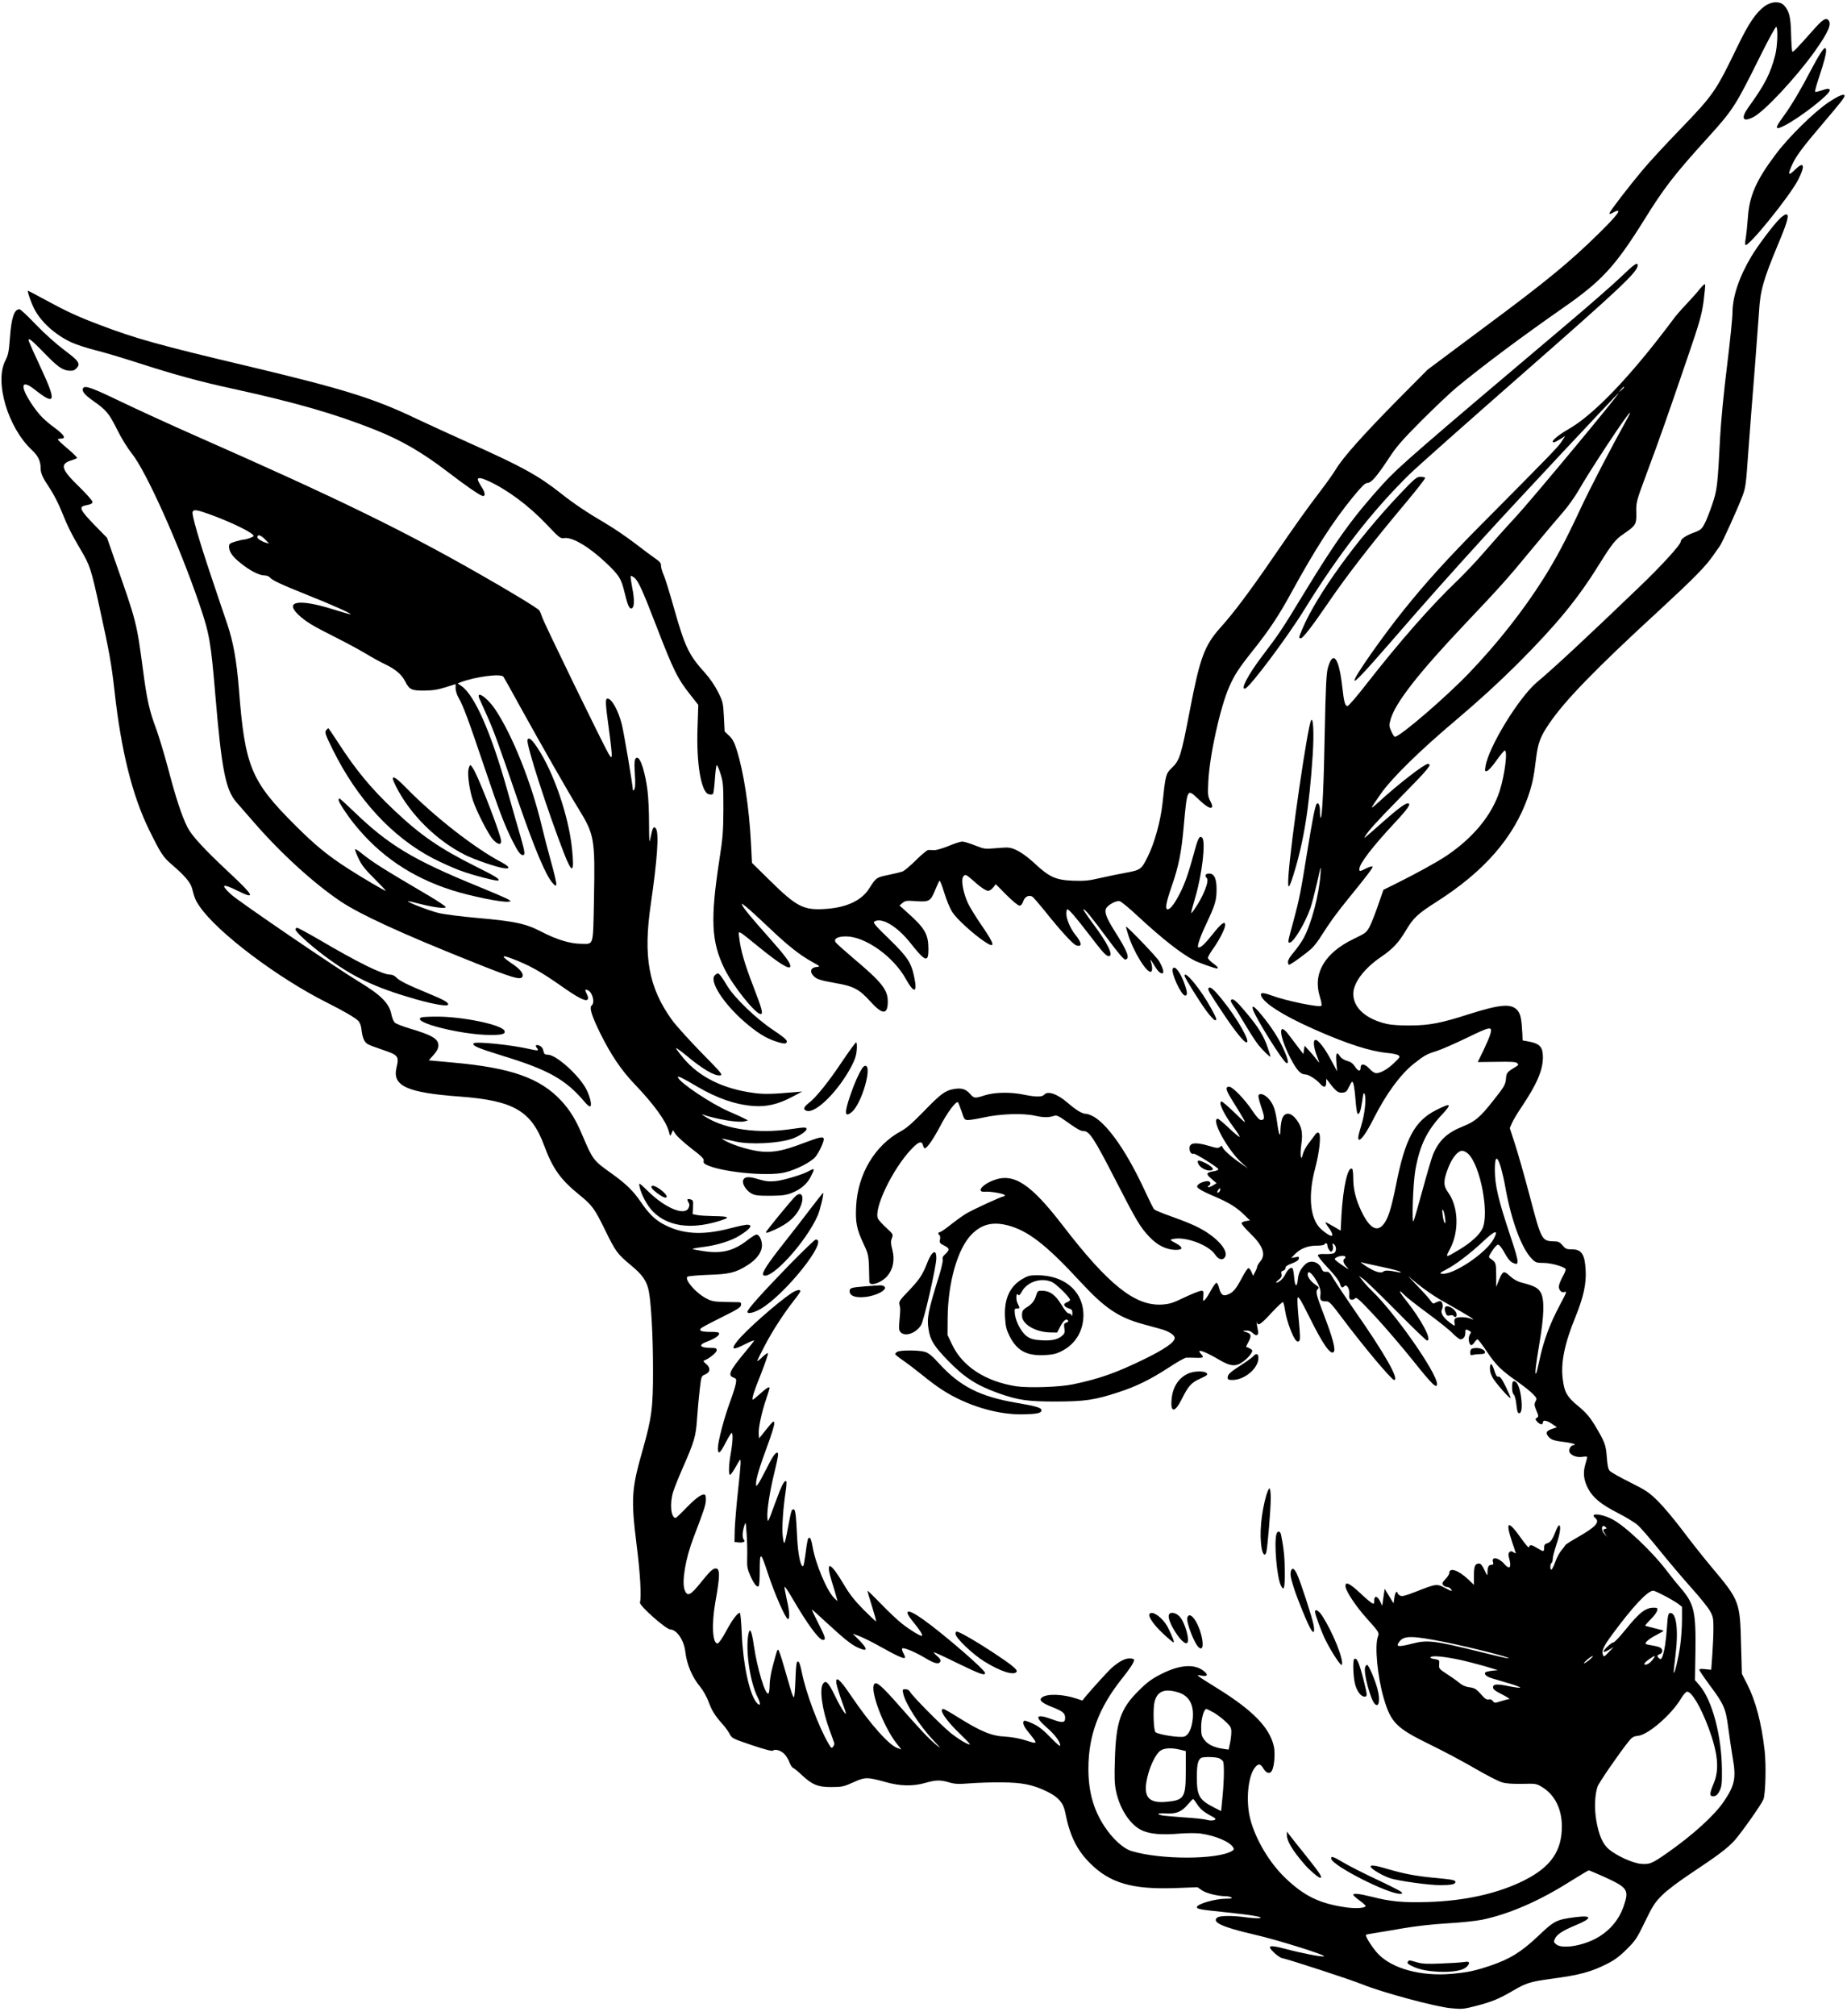 <?xml version="1.0" standalone="no"?>
<!DOCTYPE svg PUBLIC "-//W3C//DTD SVG 20010904//EN"
 "http://www.w3.org/TR/2001/REC-SVG-20010904/DTD/svg10.dtd">
<svg version="1.0" xmlns="http://www.w3.org/2000/svg"
 width="1500pt" height="1636pt" viewBox="0 0 1500 1636"
 preserveAspectRatio="xMidYMid meet">

<g transform="translate(0,1636) scale(0.1,-0.1)"
fill="#000000" stroke="none">
<path d="M14332 16310 c-71 -51 -129 -137 -218 -320 -181 -375 -196 -397 -477
-688 -115 -119 -251 -266 -301 -327 -112 -134 -254 -319 -263 -341 -5 -15 -3
-15 25 0 85 44 51 -7 -113 -168 -235 -231 -425 -388 -911 -748 l-480 -358
-255 -257 c-273 -277 -433 -457 -489 -550 -19 -32 -77 -114 -130 -183 -112
-147 -184 -248 -385 -540 -182 -266 -319 -448 -423 -563 -129 -144 -167 -244
-247 -662 -74 -384 -84 -416 -151 -480 -46 -44 -49 -57 -73 -285 -16 -146 -65
-323 -120 -433 -52 -105 -58 -108 -181 -131 -47 -8 -137 -27 -200 -41 -98 -23
-131 -26 -225 -23 -141 6 -192 28 -313 141 -88 81 -162 125 -217 128 -17 1
-66 -2 -110 -6 -75 -7 -85 -5 -158 24 -43 17 -89 31 -102 31 -14 0 -64 -16
-111 -36 -47 -19 -100 -35 -118 -34 -17 1 -39 2 -48 1 -10 -1 -54 -37 -99 -82
-44 -44 -93 -85 -107 -91 -15 -6 -67 -19 -117 -29 -97 -20 -100 -21 -158 -113
-61 -95 -183 -152 -352 -163 -180 -12 -234 16 -454 232 l-144 142 -8 159 c-15
290 -59 577 -115 755 -20 65 -35 92 -63 118 l-36 34 -6 119 c-6 113 -8 123
-47 201 -25 50 -66 110 -105 154 -133 147 -163 209 -252 522 -35 124 -73 249
-86 276 -12 28 -21 61 -21 75 1 19 -9 32 -46 57 -26 18 -102 74 -169 126 -67
51 -170 121 -230 156 -158 93 -265 165 -367 246 -182 144 -320 220 -741 408
-154 69 -347 158 -430 197 -346 166 -596 244 -1380 430 -709 168 -904 222
-1195 333 -185 70 -266 108 -438 201 -76 42 -142 76 -145 76 -8 0 25 -96 51
-146 54 -106 166 -208 298 -271 38 -18 126 -47 193 -64 68 -16 234 -66 370
-110 266 -86 490 -148 751 -204 512 -112 832 -204 1158 -334 212 -85 377 -180
587 -340 149 -114 249 -183 278 -194 31 -12 31 21 -2 71 -17 27 -31 54 -31 60
0 19 30 14 89 -13 156 -73 323 -197 469 -350 105 -111 113 -117 144 -112 67 9
201 -70 342 -203 104 -100 119 -122 146 -230 28 -115 40 -142 59 -138 23 5 26
67 5 171 -9 48 -14 90 -12 92 3 3 16 -3 30 -14 31 -25 66 -100 176 -386 144
-373 175 -434 283 -570 l60 -76 -6 -182 c-11 -292 29 -528 91 -543 14 -4 29
-3 34 2 5 5 12 60 16 122 4 61 11 112 15 112 5 0 19 -33 31 -72 21 -67 23 -92
23 -283 -1 -185 -5 -235 -33 -415 -74 -482 -66 -664 43 -885 66 -135 250 -365
292 -365 23 0 12 40 -62 232 -68 176 -99 283 -111 383 -8 70 -27 79 170 -80
154 -125 239 -177 244 -150 5 25 -37 83 -166 228 -152 171 -206 236 -222 266
-12 23 -9 22 30 -9 24 -19 106 -94 182 -166 154 -147 250 -223 354 -281 67
-37 68 -38 37 -41 -45 -4 -59 -32 -33 -65 26 -33 55 -43 186 -66 147 -25 193
-50 284 -151 98 -108 140 -107 140 2 0 95 -50 158 -280 351 -73 62 -138 120
-144 130 -17 28 17 47 84 47 156 0 385 -162 487 -346 67 -120 95 -114 68 14
-25 121 -53 163 -203 310 -110 106 -134 134 -122 142 59 38 185 -36 295 -175
119 -151 145 -160 145 -51 0 125 -27 171 -176 304 l-59 53 25 21 c22 18 34 20
111 14 105 -7 116 -1 154 91 15 37 31 71 35 75 3 5 21 -40 39 -99 19 -63 47
-129 68 -160 35 -53 160 -167 251 -230 99 -68 96 -36 -13 122 -47 68 -99 152
-115 187 -36 78 -55 179 -40 208 15 28 24 25 73 -18 66 -60 112 -92 133 -92
10 0 28 12 40 27 l21 27 86 -87 c50 -50 95 -87 106 -87 13 0 23 11 31 35 12
37 46 54 73 38 8 -4 54 -57 103 -118 125 -156 225 -266 253 -277 52 -19 48 21
-7 87 -37 45 -72 125 -72 168 0 20 4 37 8 37 13 0 64 -58 173 -200 118 -154
142 -180 164 -180 42 0 -9 105 -131 267 -46 62 -80 113 -75 113 14 0 58 -54
196 -239 86 -116 133 -171 144 -169 40 8 20 63 -86 230 -66 105 -85 153 -71
184 14 29 83 67 111 60 12 -3 74 -53 137 -112 214 -198 360 -312 469 -369 35
-18 167 -65 183 -65 18 0 6 16 -32 43 -22 16 -40 35 -40 43 0 9 20 44 45 78
48 68 95 160 95 189 0 36 -31 14 -100 -73 -65 -81 -95 -110 -116 -110 -17 0 9
80 65 197 71 152 81 186 81 276 0 87 -19 127 -60 127 -31 0 -39 -17 -19 -37
22 -22 -30 -152 -101 -253 -35 -50 -35 -50 8 100 56 191 85 451 55 481 -22 22
-34 -2 -73 -148 -43 -158 -76 -248 -122 -330 -36 -67 -66 -103 -85 -103 -23 0
-14 51 32 185 58 166 80 277 99 495 27 297 28 300 109 223 69 -66 105 -89 118
-76 7 7 3 24 -12 52 -20 39 -21 52 -16 159 11 215 96 598 169 766 43 98 78
152 196 300 132 166 209 282 312 471 190 346 332 568 495 768 73 89 101 117
119 117 32 0 76 51 172 196 65 100 109 150 273 315 108 107 234 227 281 265
218 180 528 411 881 657 299 209 409 329 643 704 160 258 245 368 516 666 207
229 223 254 428 667 64 129 122 234 127 232 16 -4 10 -160 -8 -229 -40 -153
-84 -239 -217 -423 -65 -91 -48 -125 40 -80 90 46 349 324 498 533 115 162
142 228 107 257 -21 17 -48 -2 -131 -97 -120 -135 -152 -168 -158 -162 -4 3
-8 66 -10 140 -3 142 -15 190 -58 236 -33 35 -103 32 -156 -7z"/>
<path d="M14719 15813 c-99 -189 -174 -315 -240 -404 -68 -93 -65 -108 14 -68
128 66 367 252 367 286 0 17 -18 16 -70 -2 -24 -8 -46 -13 -49 -10 -3 3 11 56
32 118 43 131 57 184 57 215 0 52 -32 12 -111 -135z"/>
<path d="M14848 15528 c-113 -75 -323 -281 -425 -418 -161 -213 -216 -339
-228 -516 -4 -54 -11 -125 -16 -158 -6 -32 -8 -61 -4 -64 22 -22 364 401 430
532 58 115 46 151 -27 79 -55 -54 -61 -44 -24 39 30 69 88 146 256 343 138
162 170 203 170 217 0 22 -48 2 -132 -54z"/>
<path d="M14446 14577 c-54 -56 -174 -216 -222 -297 -99 -165 -154 -327 -154
-458 0 -40 -20 -234 -44 -430 -26 -205 -49 -449 -56 -572 -21 -406 -24 -435
-65 -555 -20 -60 -48 -131 -63 -158 -22 -41 -32 -50 -84 -69 -64 -23 -108 -52
-108 -72 0 -26 -147 -188 -342 -375 -407 -391 -697 -661 -825 -767 -147 -123
-394 -526 -419 -684 -6 -37 -5 -42 11 -38 11 1 45 39 76 83 31 44 62 81 68 83
28 9 2 -196 -40 -328 -64 -197 -215 -380 -434 -527 -75 -50 -246 -144 -395
-218 l-115 -57 -44 -127 c-24 -69 -55 -148 -69 -174 -24 -45 -34 -52 -128 -97
-236 -113 -335 -282 -275 -470 11 -35 17 -68 12 -73 -16 -16 -295 42 -405 84
-57 21 -86 24 -86 9 0 -57 166 -166 435 -285 267 -118 451 -177 592 -191 40
-3 80 -12 90 -19 15 -11 12 -17 -32 -59 -53 -52 -112 -86 -148 -86 -14 0 -35
14 -54 35 -38 42 -73 47 -73 10 0 -35 -21 -31 -47 10 -16 24 -34 37 -63 45
-23 6 -47 21 -56 35 -29 44 -37 30 -31 -47 l6 -73 -47 88 c-52 98 -105 167
-128 167 -22 0 -17 -57 11 -131 24 -62 24 -63 2 -34 -12 17 -40 50 -62 74
l-40 44 -5 -34 -5 -34 -42 55 c-23 30 -57 75 -75 99 -91 123 -83 -4 13 -189
49 -94 81 -130 118 -130 28 0 90 -39 125 -79 28 -31 46 -27 46 12 l1 32 27
-35 c53 -69 70 -81 105 -78 27 2 35 10 52 46 11 23 22 42 26 42 11 0 20 -49
28 -153 4 -53 11 -100 15 -104 14 -14 26 16 38 96 9 69 13 80 21 60 14 -37 0
-166 -28 -254 -26 -85 -31 -115 -16 -115 19 0 64 67 117 172 100 198 215 356
325 444 87 68 103 78 184 103 39 12 150 61 248 108 195 95 210 97 189 26 -6
-21 -32 -80 -56 -131 l-45 -92 154 2 c119 2 157 0 167 -11 11 -11 10 -15 -6
-25 -80 -49 -81 -50 -86 -103 -5 -48 -13 -62 -105 -178 -104 -132 -145 -167
-242 -206 -129 -51 -195 -112 -244 -226 -11 -26 -49 -154 -84 -283 -35 -129
-69 -246 -75 -260 -16 -38 -5 306 14 412 36 202 93 319 215 450 86 92 77 100
-45 39 -176 -89 -253 -232 -328 -615 -38 -188 -64 -271 -103 -316 -53 -63
-114 -24 -179 114 -44 94 -64 175 -64 263 0 39 -4 74 -9 77 -35 22 -73 -144
-87 -380 l-6 -122 -58 34 c-32 19 -61 34 -65 34 -4 0 7 -19 24 -42 30 -40 39
-68 24 -68 -20 0 -85 49 -108 80 -69 93 -78 266 -25 465 36 136 51 277 30 290
-9 6 -19 1 -29 -14 -9 -12 -33 -43 -53 -70 -21 -27 -42 -66 -47 -87 -15 -69
-25 -10 -13 75 16 103 1 162 -56 224 -38 40 -79 37 -98 -8 -7 -19 -14 -60 -15
-92 0 -76 -14 -45 -29 69 -14 99 -31 142 -72 186 -36 36 -78 44 -78 14 0 -10
11 -52 25 -93 27 -79 27 -99 -4 -99 -13 0 -35 23 -67 71 -63 95 -163 199 -192
199 -35 0 -27 -29 35 -126 31 -49 67 -109 81 -134 24 -42 19 -39 -70 48 -52
50 -100 92 -107 92 -31 0 16 -101 100 -213 28 -37 49 -71 46 -74 -3 -3 -42 29
-86 71 -44 42 -85 76 -91 76 -59 0 78 -252 194 -357 l51 -46 -62 43 c-72 49
-138 108 -145 130 -4 13 -7 13 -21 1 -14 -11 -27 -10 -86 8 -110 33 -161 28
-161 -18 0 -30 16 -52 34 -45 12 5 188 -105 200 -124 3 -6 -10 -13 -32 -17
-68 -11 -72 -21 -24 -62 l42 -36 -31 -19 c-17 -10 -34 -16 -38 -12 -3 4 0 9 7
11 6 3 12 11 12 18 0 7 -6 15 -12 17 -20 7 -74 -10 -89 -28 -11 -14 -9 -19 11
-34 14 -11 69 -38 122 -60 119 -51 179 -88 241 -148 l48 -47 -32 -5 c-18 -3
-34 -10 -36 -17 -2 -6 28 -42 66 -79 108 -103 134 -175 86 -232 -14 -17 -25
-35 -25 -41 0 -7 -7 -26 -17 -44 l-16 -32 -14 33 c-8 18 -19 32 -26 29 -7 -2
-30 -38 -52 -80 -47 -88 -69 -115 -110 -132 -41 -18 -60 -5 -74 50 -7 28 -16
45 -24 43 -7 -3 -26 -30 -43 -61 -17 -32 -38 -65 -48 -75 -16 -16 -17 -15 -14
28 3 43 2 45 -22 43 -14 -2 -74 -26 -133 -54 -91 -44 -119 -53 -180 -57 -218
-13 -434 158 -807 643 -261 339 -398 428 -561 366 -98 -37 -143 -100 -68 -93
43 4 159 -17 159 -29 0 -5 -4 -9 -9 -9 -18 0 -252 -108 -307 -141 -29 -18 -86
-59 -126 -91 -40 -32 -79 -58 -85 -58 -15 0 -17 -16 -3 -25 5 -3 7 -19 4 -35
-6 -26 -2 -31 35 -50 45 -22 45 -35 2 -74 -14 -12 -19 -26 -15 -38 3 -10 -10
-69 -29 -131 -90 -287 -101 -344 -86 -436 13 -87 44 -136 153 -249 137 -142
237 -206 416 -270 160 -56 234 -67 465 -67 239 1 313 12 507 75 150 49 259
103 410 201 67 44 130 80 142 80 11 1 47 0 79 -1 61 -2 67 3 40 32 -42 46 24
25 148 -48 94 -55 136 -58 196 -14 39 29 73 70 73 88 0 5 -11 14 -25 20 l-26
12 21 41 c26 50 21 65 -22 78 -23 6 -27 10 -13 11 34 4 49 -1 72 -22 28 -26
47 -15 39 23 -8 37 -15 90 -9 67 8 -33 32 -18 119 77 49 52 91 92 94 87 4 -4
12 -39 18 -78 12 -75 61 -208 87 -233 11 -12 18 -12 27 -3 8 8 7 50 -5 173 -9
95 -13 169 -8 178 7 11 31 -30 93 -155 111 -224 173 -313 199 -287 18 18 -7
112 -77 295 -67 176 -72 196 -51 217 10 10 7 16 -13 29 -42 28 -70 64 -70 88
0 32 22 22 54 -24 39 -58 56 -105 49 -144 -6 -40 5 -51 48 -50 24 1 39 -16
122 -126 171 -229 408 -512 429 -512 45 0 -77 215 -319 561 -71 103 -147 217
-169 253 -33 57 -42 66 -64 64 -20 -2 -28 4 -39 29 -23 53 -89 70 -129 33 -39
-36 -57 -72 -62 -124 -7 -70 -24 -60 -30 18 -3 35 -9 68 -13 72 -13 13 -41
-10 -59 -49 -17 -35 -52 -67 -73 -67 -5 0 3 11 19 23 22 18 28 29 23 46 -4 18
-1 24 14 28 10 3 19 13 19 23 0 12 16 23 52 36 35 13 54 26 56 38 4 16 0 18
-29 12 l-33 -6 28 29 c44 46 106 71 175 71 33 0 63 4 66 10 10 16 25 11 25 -8
0 -10 7 -27 15 -38 13 -16 16 -17 25 -4 6 8 8 26 4 39 -5 21 -3 23 10 12 20
-17 21 -55 2 -70 -8 -6 -39 -10 -71 -9 -39 2 -59 -1 -62 -9 -3 -7 34 -53 80
-102 50 -52 90 -104 97 -125 12 -38 19 -43 37 -25 20 20 44 -19 41 -64 -2 -34
0 -42 16 -45 11 -2 25 3 31 11 9 13 35 -10 161 -145 82 -88 222 -252 312 -364
152 -190 192 -230 192 -186 -1 90 -340 575 -530 757 -23 22 -56 58 -73 80
l-32 40 35 -24 c19 -13 141 -131 271 -262 130 -132 241 -239 248 -239 44 0
-44 168 -176 333 -55 69 -60 91 -7 36 16 -17 100 -83 186 -146 86 -63 179
-137 205 -164 26 -27 55 -49 63 -49 24 0 40 21 40 52 0 31 3 33 31 18 17 -10
18 -13 6 -31 -16 -22 -9 -80 9 -86 6 -2 19 8 28 22 9 14 21 25 25 25 5 0 40
-45 77 -101 74 -110 115 -150 249 -244 50 -35 105 -79 124 -99 32 -33 34 -38
21 -60 -11 -22 -10 -32 7 -74 19 -44 19 -50 4 -59 -15 -10 -14 -12 3 -32 22
-24 46 -28 46 -6 0 23 31 18 75 -12 l39 -27 -42 -14 c-49 -16 -54 -37 -18 -71
19 -18 44 -25 108 -33 45 -5 87 -14 93 -19 5 -6 3 -9 -8 -9 -20 0 -39 -33 -31
-55 11 -27 60 -46 104 -39 22 4 40 3 40 -1 0 -4 -7 -32 -16 -62 -20 -68 -12
-129 24 -196 39 -73 106 -128 238 -195 66 -34 139 -78 162 -98 23 -19 102
-111 176 -202 74 -92 191 -230 260 -307 69 -77 138 -162 153 -190 25 -44 28
-60 28 -140 0 -49 -4 -146 -9 -214 l-9 -123 -49 5 c-31 4 -48 2 -48 -5 0 -5
39 -63 86 -127 114 -152 129 -188 149 -341 9 -69 25 -178 36 -243 30 -169 18
-225 -72 -359 -78 -114 -252 -272 -464 -420 -121 -84 -139 -91 -209 -85 -67 6
-195 64 -260 118 -50 42 -82 115 -102 232 -17 98 -13 210 10 277 11 32 175
270 252 366 28 35 40 42 78 46 83 10 269 171 347 301 19 33 41 57 50 57 38 0
109 -120 174 -292 77 -208 90 -341 41 -455 -35 -83 -34 -105 2 -101 20 2 32
13 47 43 17 34 20 59 19 170 -2 276 -78 564 -181 685 l-38 44 4 237 c4 321
-10 383 -123 514 -29 33 -74 89 -101 125 -127 169 -356 385 -462 435 -87 42
-176 45 -128 5 40 -33 5 -72 -140 -155 -55 -31 -102 -61 -104 -67 -2 -5 -16
-24 -31 -41 -15 -18 -38 -60 -50 -95 -12 -34 -27 -62 -31 -62 -12 0 -11 47 1
55 6 3 10 19 10 34 0 15 14 67 30 116 30 88 39 155 21 155 -5 0 -17 -21 -27
-47 -25 -67 -43 -92 -70 -99 -18 -5 -24 -13 -24 -35 0 -35 -4 -35 -55 -4 -47
29 -62 31 -67 9 -2 -10 -25 15 -62 67 -109 155 -134 147 -76 -26 17 -49 30
-90 30 -92 0 -2 -9 2 -20 9 -15 10 -22 10 -32 0 -10 -10 -10 -22 0 -58 18 -68
0 -85 -41 -38 -46 54 -108 64 -92 15 5 -16 2 -21 -13 -21 -23 0 -32 -18 -32
-63 0 -30 -2 -29 -25 21 -16 35 -30 52 -43 52 -33 0 -42 -21 -42 -98 l0 -75
-49 47 c-79 73 -151 97 -151 49 0 -9 -14 -32 -32 -50 -26 -27 -29 -35 -18 -48
7 -8 20 -15 29 -15 9 0 22 -5 29 -12 26 -26 9 -25 -43 4 -65 35 -71 35 -233
-29 -90 -35 -116 -42 -132 -33 -11 6 -20 15 -20 20 0 6 -4 10 -9 10 -6 0 -13
-21 -17 -46 l-7 -47 -36 59 -36 59 -10 -69 -10 -69 -17 36 c-22 46 -48 49 -48
7 0 -28 -2 -30 -20 -20 -11 6 -56 44 -100 86 -82 76 -117 91 -113 47 4 -39 86
-162 166 -251 106 -118 110 -123 97 -156 -27 -72 -4 -321 46 -494 59 -203 101
-246 375 -380 112 -54 278 -143 369 -196 91 -53 188 -103 216 -111 35 -11 86
-14 165 -13 113 3 116 2 164 -27 101 -62 158 -175 159 -315 1 -203 -89 -333
-309 -443 -211 -105 -478 -165 -780 -174 -199 -6 -301 3 -457 43 -102 25 -148
30 -148 15 0 -5 23 -25 50 -45 28 -20 50 -40 50 -45 0 -17 -77 -23 -155 -12
-218 31 -340 90 -496 238 -129 124 -242 312 -285 478 -38 145 -20 346 37 419
28 35 46 33 70 -9 24 -39 53 -46 69 -15 19 35 27 143 15 196 -34 153 -171 293
-460 472 -178 111 -180 112 -127 102 50 -9 57 7 16 39 -75 59 -194 50 -344
-26 -75 -38 -111 -64 -181 -133 -149 -147 -186 -254 -195 -560 -5 -148 -3
-200 10 -260 31 -147 119 -277 215 -318 64 -28 159 -36 298 -24 62 5 138 5
170 1 122 -17 239 -66 267 -112 9 -15 7 -20 -9 -30 -120 -71 -577 -72 -814 -1
-68 20 -154 98 -222 201 -90 137 -131 286 -130 473 1 266 84 489 271 724 68
85 100 135 100 154 0 7 -14 12 -38 12 -38 0 -89 -28 -146 -79 -29 -26 -158
-168 -209 -229 l-27 -34 -48 16 c-112 37 -238 41 -279 10 -29 -21 -6 -44 77
-77 90 -35 110 -51 110 -89 0 -41 -20 -44 -101 -14 -135 50 -154 29 -53 -61
69 -59 114 -119 114 -150 0 -10 -30 15 -78 65 -57 59 -94 89 -141 111 -35 17
-68 28 -73 25 -18 -11 -6 -45 35 -94 79 -98 79 -98 -27 -64 -47 15 -111 26
-160 29 -114 5 -200 41 -392 161 -56 35 -107 64 -113 64 -42 0 24 -98 142
-209 42 -41 76 -76 73 -78 -8 -9 -92 41 -156 92 -76 62 -312 300 -329 333 -8
14 -21 22 -38 22 -23 0 -25 -3 -19 -31 16 -83 132 -263 245 -383 64 -68 68
-74 26 -39 -62 50 -130 123 -307 324 -143 162 -182 195 -199 169 -35 -52 77
-347 182 -480 l39 -49 -31 11 c-71 25 -222 195 -379 427 -91 135 -128 165
-117 95 4 -22 24 -88 46 -149 37 -101 38 -108 15 -80 -13 17 -47 76 -74 133
-52 107 -73 129 -96 97 -31 -43 -8 -210 51 -371 20 -54 38 -104 40 -111 2 -6
-2 -19 -9 -29 -12 -16 -16 -13 -39 27 -79 135 -182 409 -215 574 -13 64 -22
90 -32 90 -12 0 -16 -27 -20 -142 -3 -78 -8 -144 -12 -148 -4 -4 -16 24 -27
62 -11 37 -36 125 -57 196 -20 70 -40 127 -44 127 -9 0 -8 2 -44 -130 -15 -55
-26 -121 -26 -157 0 -34 -5 -65 -10 -68 -25 -15 -91 204 -118 389 -19 134 -36
159 -48 70 -17 -139 21 -377 80 -492 28 -55 20 -78 -13 -37 -56 72 -107 310
-117 553 -4 97 -11 172 -16 172 -19 0 -64 -60 -113 -152 -27 -51 -57 -94 -66
-96 -43 -8 -52 156 -19 339 38 211 38 269 2 269 -23 0 -47 -23 -115 -107 -90
-113 -115 -125 -137 -68 -25 66 7 257 72 425 85 223 98 262 100 301 1 21 -1
42 -5 45 -17 17 -66 -15 -146 -96 -48 -50 -90 -90 -94 -90 -38 0 -50 114 -21
210 9 29 41 110 71 179 104 236 114 271 124 421 5 74 15 182 22 238 12 103 12
104 45 117 41 18 44 54 5 86 -16 12 -23 24 -17 26 41 14 104 65 104 83 0 17
-7 20 -42 20 -97 0 -112 24 -34 52 60 23 96 47 96 64 0 11 -17 14 -67 14 -79
0 -102 10 -78 31 9 8 85 48 168 89 122 60 153 79 155 98 2 16 -2 22 -15 23
-10 0 -63 1 -118 2 -87 2 -107 6 -150 29 -86 45 -179 154 -152 176 7 5 82 12
167 15 173 5 226 18 323 80 67 43 107 94 114 145 6 44 -18 102 -43 102 -9 0
-41 -20 -72 -44 -112 -88 -209 -113 -356 -91 -48 7 -89 15 -92 18 -3 2 36 10
86 16 113 14 230 51 295 92 92 57 113 89 61 89 -13 0 -74 -13 -135 -29 -229
-60 -395 -49 -551 37 -64 36 -114 86 -173 172 -64 95 -123 152 -245 239 -143
102 -148 108 -231 303 -56 133 -102 207 -174 285 -172 184 -408 267 -879 309
l-196 18 39 44 c28 32 39 54 39 77 0 53 -50 83 -225 135 -60 18 -118 40 -129
50 -10 10 -22 39 -27 64 -17 91 -81 157 -259 265 -188 113 -982 655 -1042 710
-92 85 -75 94 56 29 144 -71 129 -39 -67 144 -215 201 -310 305 -345 374 -46
91 -96 243 -157 477 -31 116 -74 258 -95 316 -58 154 -77 240 -110 491 -51
380 -51 382 -230 890 l-61 175 -105 107 c-110 114 -125 143 -77 154 56 12 63
16 63 32 0 9 -49 64 -109 123 -142 137 -156 181 -69 210 26 8 50 18 54 21 3 4
-31 37 -75 75 -45 37 -81 71 -81 76 0 4 12 7 26 7 42 0 25 30 -46 83 -88 65
-124 101 -175 172 -114 161 -113 237 4 145 173 -137 182 -104 52 175 -49 104
-92 201 -96 213 -6 21 -5 22 12 14 10 -6 57 -50 104 -99 111 -115 151 -145
204 -151 34 -3 47 0 64 17 38 38 24 59 -99 151 -70 53 -161 135 -231 208 -64
67 -123 122 -131 122 -43 0 -66 -69 -78 -235 -8 -110 -14 -137 -36 -180 -91
-172 19 -544 214 -727 51 -47 72 -91 72 -150 0 -40 16 -75 75 -163 29 -44 72
-126 94 -183 49 -122 80 -185 155 -312 76 -128 85 -155 154 -470 80 -362 97
-459 122 -680 53 -481 144 -846 279 -1122 96 -195 114 -223 186 -285 106 -91
152 -145 165 -195 19 -76 28 -97 61 -145 145 -212 636 -582 1041 -784 120 -60
214 -114 245 -142 14 -13 24 -36 28 -70 8 -68 22 -103 49 -120 11 -8 65 -28
119 -46 133 -45 139 -52 116 -150 -33 -145 88 -200 516 -231 438 -33 580 -116
685 -400 68 -184 133 -275 284 -397 105 -85 125 -112 211 -289 85 -173 97
-190 211 -285 93 -77 127 -127 143 -209 19 -100 34 -361 34 -630 1 -315 -10
-396 -84 -658 -91 -318 -96 -394 -49 -773 29 -225 40 -420 27 -465 -7 -25 210
-217 247 -219 52 -2 110 -87 121 -178 12 -107 56 -210 124 -291 22 -27 52 -81
66 -120 27 -72 50 -109 114 -181 20 -22 45 -57 56 -77 19 -37 25 -39 181 -92
108 -36 165 -51 172 -44 16 16 67 0 94 -30 14 -15 32 -44 39 -66 8 -21 21 -41
29 -44 8 -3 41 -29 72 -59 84 -79 132 -98 243 -97 82 0 98 4 174 38 96 44 113
44 261 3 119 -34 225 -36 325 -7 85 24 120 25 193 4 47 -14 75 -15 167 -8 60
5 178 9 260 8 169 -1 256 -19 373 -77 87 -43 127 -89 142 -164 37 -190 93
-305 200 -413 162 -163 343 -216 690 -204 l185 7 37 -26 c36 -24 130 -47 194
-47 16 0 36 -5 44 -10 11 -7 -1 -10 -40 -10 -92 0 -240 -43 -240 -69 0 -15 26
-20 232 -41 216 -22 326 -42 274 -48 -16 -2 -65 1 -109 7 -108 15 -209 14
-231 -2 -50 -37 43 -79 299 -138 182 -41 591 -169 567 -177 -19 -6 -179 25
-311 60 -136 36 -156 29 -94 -30 23 -22 52 -42 64 -44 65 -14 558 -175 654
-214 159 -65 595 -182 718 -193 91 -9 105 -7 209 20 124 32 186 58 298 124
104 61 140 72 310 95 232 31 320 55 455 123 57 29 102 62 156 117 70 69 83 88
148 223 63 130 80 156 139 215 40 40 134 111 232 176 223 148 297 204 356 268
57 64 218 292 235 334 17 45 23 276 10 394 -26 229 -73 406 -144 545 l-41 80
-7 245 c-8 339 -14 353 -234 615 -65 77 -172 212 -238 300 -66 88 -157 196
-201 240 -73 72 -96 88 -228 154 -81 40 -155 82 -165 93 -13 14 -19 45 -24
112 -8 101 -15 121 -100 263 -39 63 -68 97 -130 149 -93 76 -115 114 -128 223
-17 132 16 290 104 504 66 163 89 271 82 382 -7 126 -34 165 -110 165 -45 0
-54 4 -77 32 -23 27 -35 33 -71 33 -99 3 -101 7 -200 383 -39 147 -90 327
-114 401 l-44 135 18 42 c10 23 45 81 78 130 125 186 173 299 173 403 0 81
-24 109 -106 126 l-59 11 -2 55 c-6 116 -14 159 -39 188 -49 58 -138 51 -394
-30 -227 -73 -321 -91 -475 -92 -76 -1 -155 4 -190 12 -170 38 -275 131 -275
244 0 90 88 207 225 300 97 66 143 116 201 213 61 103 95 136 249 234 387 246
626 519 743 850 35 102 48 158 66 310 16 130 34 179 105 284 128 189 373 442
901 927 272 251 369 349 431 438 24 35 50 72 57 81 18 25 142 297 179 395 30
76 32 95 52 380 12 165 35 460 51 655 15 195 31 405 35 466 10 175 33 258 154
549 80 190 94 245 66 245 -10 0 -37 -19 -59 -43z m-2523 -7581 c100 -93 176
-494 114 -612 -25 -49 -94 -111 -182 -164 -118 -71 -119 -71 -80 2 77 144 70
345 -15 461 -39 53 -39 95 0 195 32 85 79 142 115 142 12 0 34 -11 48 -24z
m267 -114 c10 -37 27 -107 35 -157 50 -277 134 -502 218 -584 28 -28 37 -31
94 -31 60 0 165 -30 178 -50 3 -5 -8 -33 -25 -63 -16 -29 -30 -65 -30 -79 0
-30 23 -53 45 -44 22 8 19 0 -36 -104 -85 -160 -134 -293 -169 -459 -11 -52
-22 -97 -25 -99 -12 -12 -3 66 26 239 39 227 43 356 14 414 -21 42 -53 59
-160 86 -33 9 -64 26 -93 53 -50 46 -58 43 -91 -39 l-20 -50 0 97 c-1 99 -2
102 -45 132 -19 13 -19 15 13 65 22 33 40 51 50 49 9 -2 32 -32 51 -68 22 -41
45 -70 64 -78 57 -28 56 -6 -16 211 -101 302 -128 418 -128 544 0 113 19 119
50 15z m-2283 -187 c-4 -8 -11 -15 -17 -15 -6 0 -6 7 2 20 14 22 24 19 15 -5z
m1829 -222 c5 -33 3 -45 -4 -38 -5 6 -13 35 -16 65 -5 40 -4 51 4 38 5 -9 13
-38 16 -65z m-3552 -58 c165 -43 312 -157 591 -459 196 -212 308 -288 505
-342 52 -14 118 -32 145 -40 67 -18 115 -49 115 -73 0 -35 -82 -91 -245 -171
-230 -112 -365 -160 -580 -205 -106 -23 -362 -31 -463 -16 -248 39 -435 160
-519 337 l-38 79 1 135 c2 292 82 569 196 683 82 82 171 103 292 72z m3946
-111 c-59 -113 -328 -293 -419 -282 -23 3 -18 8 35 35 77 40 194 129 304 232
94 88 122 93 80 15z m-1205 -143 c3 -5 1 -12 -5 -16 -18 -11 -11 -38 18 -69
23 -25 18 -23 -35 14 -35 23 -63 46 -63 50 0 19 74 38 85 21z m287 -81 c77
-16 147 -34 156 -40 14 -9 13 -10 -8 -6 -80 16 -111 18 -125 6 -21 -18 -73 -1
-145 46 -30 20 -46 33 -36 30 11 -4 82 -20 158 -36z m476 -263 c50 -28 134
-77 186 -107 94 -54 114 -70 62 -50 -33 12 -96 13 -115 1 -8 -5 -12 -19 -9
-35 6 -32 5 -32 -38 0 -55 42 -77 79 -64 105 14 26 5 69 -15 69 -9 0 -24 -6
-36 -12 -18 -12 -23 -10 -42 17 -11 17 -57 68 -102 114 l-80 84 81 -66 c45
-37 123 -91 172 -120z m1349 -1865 c-21 -4 -21 -11 -1 -42 l16 -25 -21 24
c-32 35 -25 85 7 58 13 -11 13 -12 -1 -15z m480 -543 c43 -22 93 -52 111 -65
l32 -25 0 -107 c0 -59 -7 -154 -15 -211 -15 -103 -44 -225 -52 -218 -2 3 4 62
13 133 27 214 9 362 -44 352 -14 -3 -18 -21 -24 -112 -8 -117 -20 -194 -37
-240 -9 -23 -14 -26 -26 -16 -20 17 -19 27 5 35 25 8 26 41 3 53 -10 6 -38 13
-63 17 -25 4 -49 9 -53 12 -15 9 27 44 86 74 31 16 57 31 57 33 0 2 -33 12
-72 21 -40 10 -75 19 -77 21 -2 2 20 26 48 55 49 49 65 88 39 90 -78 7 -127
-29 -252 -184 -43 -53 -85 -97 -93 -97 -18 0 -88 -68 -80 -76 3 -4 23 4 44 16
l38 23 -40 -42 c-38 -40 -40 -41 -48 -19 -11 30 6 67 76 162 169 229 288 356
334 356 7 0 47 -18 90 -41z m-1789 -375 c214 -43 561 -131 522 -133 -9 -1
-106 21 -217 49 -381 95 -439 102 -560 71 -122 -31 -143 -28 -105 19 37 46
104 45 360 -6z m122 -144 c52 -11 145 -35 205 -52 l110 -33 -47 -5 c-26 -3
-50 -9 -54 -12 -15 -16 7 -36 58 -51 29 -9 93 -28 142 -42 48 -14 85 -29 82
-32 -3 -3 -43 2 -89 11 -100 21 -132 19 -132 -9 0 -15 19 -30 74 -57 40 -21
67 -38 59 -38 -9 0 -39 -8 -68 -17 -50 -16 -53 -16 -66 1 -8 12 -21 17 -33 13
-14 -3 -28 3 -43 20 -60 67 -67 72 -114 79 -33 4 -61 17 -84 37 -19 16 -64 48
-100 71 -62 40 -65 43 -62 78 3 35 2 36 -39 43 -30 5 -38 10 -28 17 18 12 108
3 229 -22z m1060 0 c-19 -16 -39 -29 -45 -30 -5 0 6 13 25 30 19 16 39 29 45
30 5 0 -6 -13 -25 -30z m524 18 c-17 -30 -49 -58 -67 -58 -17 0 -18 2 -6 17
12 14 68 53 77 53 2 0 0 -6 -4 -12z m-3867 -283 c90 -27 130 -99 120 -213 -8
-80 -33 -134 -69 -146 -34 -12 -214 16 -234 36 -16 16 -21 190 -8 244 22 88
80 112 191 79z m291 -165 c29 -17 72 -50 97 -74 39 -37 45 -48 45 -84 0 -22
-5 -64 -11 -91 l-11 -51 -41 6 c-74 10 -126 34 -155 72 -24 31 -27 44 -27 106
0 68 23 146 42 146 4 0 32 -14 61 -30z m-272 -301 l44 -11 0 -160 c0 -219 -12
-239 -160 -252 -155 -14 -195 51 -143 234 21 73 58 147 90 176 30 27 92 32
169 13z m317 -70 c12 -7 25 -17 29 -23 11 -17 10 -146 -3 -283 l-12 -122 -51
26 c-127 64 -146 96 -146 248 0 101 8 140 34 157 17 12 125 9 149 -3z m-178
-376 c22 -34 48 -56 94 -82 58 -31 62 -35 41 -43 -13 -5 -38 -4 -59 2 -20 6
-103 15 -186 20 -82 6 -162 13 -177 16 -53 11 -36 20 32 16 83 -5 126 13 178
74 20 24 39 44 42 43 3 0 19 -21 35 -46z m3308 -588 c184 -84 198 -104 156
-228 -41 -124 -125 -219 -244 -278 -115 -56 -262 -76 -306 -40 -20 16 -22 22
-12 44 17 38 62 67 170 112 138 57 136 83 -5 65 -152 -20 -170 -29 -300 -153
-138 -130 -229 -187 -393 -242 -126 -42 -180 -53 -312 -65 -246 -21 -477 41
-593 160 -45 46 -110 148 -100 157 2 2 30 8 62 13 33 5 138 22 234 39 111 19
245 34 365 41 105 6 231 19 280 29 218 45 464 151 715 310 80 50 149 91 153
91 4 0 63 -25 130 -55z"/>
<path d="M8300 5978 c-101 -61 -146 -162 -138 -310 5 -77 11 -100 39 -156 60
-116 139 -158 286 -150 66 4 93 10 140 35 116 60 180 178 171 314 -13 179
-162 299 -373 299 -62 0 -78 -4 -125 -32z m245 -24 c36 -17 145 -125 145 -144
0 -6 -12 -15 -26 -20 -37 -14 -25 -37 29 -54 12 -4 17 -15 16 -38 -1 -18 -3
-25 -6 -15 -2 9 -13 17 -23 17 -11 0 -32 24 -59 69 -47 79 -93 114 -154 115
-37 1 -41 -1 -51 -34 -14 -46 -33 -72 -71 -96 -40 -25 -45 -33 -45 -73 0 -68
109 -133 229 -135 l56 -1 28 53 c27 49 48 64 62 43 3 -5 -4 -13 -16 -16 -18
-6 -20 -12 -15 -46 5 -31 2 -42 -16 -58 -34 -32 -84 -44 -169 -39 -62 4 -86
10 -116 30 -45 30 -93 117 -101 183 -4 41 -3 45 17 45 25 0 25 2 5 42 -16 31
-11 96 5 69 6 -9 15 0 32 30 44 78 160 113 244 73z"/>
<path d="M11734 5747 c-3 -8 0 -26 6 -41 8 -23 15 -27 35 -22 13 3 27 2 30 -4
10 -16 25 -11 25 9 0 42 -82 92 -96 58z"/>
<path d="M11437 443 c-15 -14 -5 -25 48 -48 96 -43 297 -52 390 -19 29 10 55
35 55 52 0 11 -9 13 -42 8 -24 -4 -107 -9 -185 -12 -112 -5 -153 -3 -196 10
-63 18 -62 18 -70 9z"/>
<path d="M13168 14116 c-59 -57 -250 -224 -425 -372 -1221 -1031 -1387 -1175
-1508 -1308 -244 -268 -381 -457 -645 -891 -179 -295 -202 -329 -338 -508
-116 -152 -182 -279 -139 -265 39 13 340 414 476 634 283 458 554 806 858
1105 54 53 463 416 908 806 816 715 945 837 945 890 0 28 -30 8 -132 -91z"/>
<path d="M13809 14020 c-18 -24 -70 -82 -114 -129 -45 -47 -92 -102 -105 -121
-13 -19 -74 -98 -134 -175 -287 -365 -539 -617 -721 -720 -91 -52 -149 -105
-115 -105 6 0 29 12 51 26 l41 26 -32 -49 c-31 -46 -98 -114 -658 -678 -261
-263 -442 -462 -621 -685 -170 -211 -401 -540 -401 -571 0 -22 72 55 304 321
248 287 468 534 756 850 223 246 1079 1160 1085 1160 14 0 -704 -863 -835
-1005 -87 -93 -203 -224 -259 -289 -56 -65 -153 -168 -216 -229 -209 -199
-467 -492 -734 -834 -78 -101 -149 -183 -157 -183 -21 0 -29 31 -43 155 -27
238 -75 303 -117 154 -12 -42 -18 -152 -25 -509 -8 -442 -20 -694 -33 -707 -3
-4 -6 19 -6 50 0 49 -12 78 -26 64 -13 -12 -36 -132 -78 -392 -52 -323 -64
-384 -110 -555 -49 -179 -49 -180 -32 -180 31 0 124 155 168 279 11 31 35 124
54 206 33 148 34 149 28 70 -11 -165 -73 -400 -136 -517 -17 -32 -53 -83 -79
-114 -30 -34 -49 -65 -49 -80 0 -13 4 -24 8 -24 15 0 149 98 188 136 20 20 52
62 71 93 75 118 120 180 217 300 167 205 209 261 202 268 -3 4 -27 -3 -51 -15
-55 -27 -55 -27 -55 -4 0 42 108 183 288 375 108 116 136 157 105 157 -22 0
-88 -49 -208 -156 -146 -129 -151 -133 -140 -114 23 42 96 123 275 305 246
250 275 285 236 285 -29 0 -244 -167 -400 -310 -32 -30 -57 -49 -55 -43 2 7
33 54 69 105 92 133 320 356 625 613 174 147 336 295 491 449 315 316 486 523
659 802 109 174 134 206 204 253 97 67 102 75 100 172 -2 83 -1 87 85 319 101
270 172 472 330 935 99 288 115 346 131 456 9 70 15 133 13 140 -2 7 -18 -5
-39 -31z m-619 -803 c0 -2 -10 -12 -22 -23 l-23 -19 19 23 c18 21 26 27 26 19z
m23 -259 c-129 -232 -298 -557 -377 -726 -120 -258 -198 -404 -301 -568 -165
-261 -371 -522 -600 -762 -189 -198 -566 -522 -607 -522 -5 0 -18 20 -29 45
-19 43 -19 49 -5 98 39 135 228 376 602 771 294 310 348 371 537 600 99 120
215 257 257 305 42 47 100 129 130 181 92 162 401 630 417 630 3 0 -8 -24 -24
-52z"/>
<path d="M675 13210 c-14 -23 11 -54 85 -106 103 -72 125 -98 193 -234 31 -64
84 -149 117 -190 117 -145 383 -737 548 -1220 84 -246 94 -304 132 -755 50
-591 83 -756 169 -855 22 -25 86 -99 144 -165 217 -250 489 -498 705 -642 161
-107 492 -259 1052 -483 341 -137 411 -158 423 -126 10 26 -19 62 -92 110 -81
55 -81 69 1 38 148 -56 236 -105 418 -233 123 -86 185 -118 201 -102 8 8 7 20
-5 44 -19 37 -16 45 12 30 35 -19 54 -99 28 -120 -22 -18 -3 -80 68 -226 85
-172 171 -300 276 -410 159 -166 258 -302 281 -385 12 -45 12 -45 23 -18 l11
26 22 -33 c13 -19 70 -71 128 -116 83 -63 104 -85 100 -99 -4 -13 1 -22 15
-30 113 -61 498 -100 642 -66 92 21 220 87 252 129 30 39 65 115 66 140 0 26
-29 21 -158 -28 -166 -63 -239 -78 -339 -72 -85 6 -229 48 -301 87 -35 20 -36
21 -7 15 17 -4 59 -13 95 -21 117 -25 339 -14 450 23 55 18 120 61 120 79 0
17 -10 17 -135 -1 -256 -37 -512 -2 -671 92 -33 19 -50 31 -39 28 112 -39 294
-69 341 -56 l29 8 -32 16 c-18 10 -74 35 -125 57 -144 63 -394 230 -412 275
-6 18 31 0 158 -75 158 -93 308 -145 451 -156 108 -9 203 13 315 72 l85 45
-60 -5 c-182 -16 -248 -18 -330 -7 -251 33 -444 128 -575 283 -33 40 -60 76
-60 81 0 5 35 -20 78 -55 136 -114 235 -172 280 -166 25 3 13 18 -155 188 -99
102 -207 221 -238 265 -188 263 -232 510 -170 935 53 363 68 578 42 615 -18
24 -27 10 -43 -69 -11 -58 -12 -51 -13 114 0 97 -6 214 -12 260 -18 146 -56
270 -84 270 -22 0 -26 -29 -19 -135 5 -68 3 -108 -4 -121 -6 -10 -12 -13 -12
-7 -1 41 -73 466 -90 534 -29 114 -82 209 -116 209 -20 0 -18 -37 12 -255 14
-102 24 -196 22 -208 -3 -19 -6 -17 -27 18 -42 71 -523 1058 -537 1104 -8 24
-19 50 -25 58 -16 19 -245 158 -504 305 -617 351 -1141 606 -2280 1108 -209
92 -488 220 -621 284 -227 109 -284 130 -299 106z m1027 -1024 c187 -68 358
-153 358 -176 0 -8 -62 -30 -86 -30 -6 0 -34 -7 -62 -15 -45 -14 -52 -19 -52
-41 0 -41 27 -81 91 -132 74 -61 154 -102 195 -102 18 0 37 -7 45 -16 20 -24
88 -56 310 -145 194 -77 353 -148 347 -155 -2 -1 -68 17 -147 42 -273 85 -394
65 -278 -45 58 -55 113 -89 297 -181 86 -43 199 -104 249 -134 51 -31 125 -72
164 -90 79 -38 129 -81 157 -135 34 -68 51 -76 154 -76 70 1 110 7 174 27 l82
26 0 -35 c0 -19 11 -53 24 -76 37 -64 76 -167 207 -555 127 -376 166 -477 231
-607 44 -87 64 -115 85 -115 19 0 16 26 -17 141 -17 57 -67 232 -111 388 -130
463 -263 766 -370 842 l-32 22 24 10 c120 45 325 72 347 45 5 -7 72 -125 147
-263 153 -277 379 -673 462 -807 130 -211 136 -245 127 -721 -8 -408 0 -377
-102 -377 -89 0 -199 33 -319 95 -135 70 -215 87 -528 115 -126 11 -267 29
-313 40 -71 17 -257 88 -249 96 1 1 45 -8 97 -22 115 -29 210 -41 210 -26 0 5
-55 43 -122 83 -406 239 -466 277 -566 357 -23 19 -45 32 -48 30 -3 -3 9 -37
27 -74 25 -54 53 -90 130 -166 54 -54 95 -98 92 -98 -11 0 -191 106 -303 178
-171 110 -269 191 -431 352 -362 361 -410 477 -459 1110 -18 224 -45 378 -94
524 -25 72 -83 245 -130 385 -98 291 -160 505 -152 526 8 22 36 18 138 -19z
m458 -211 l25 -27 -25 7 c-32 9 -70 33 -70 44 0 29 31 18 70 -24z"/>
<path d="M3894 10688 c8 -18 37 -82 64 -143 50 -111 91 -223 247 -679 136
-395 229 -615 284 -674 22 -24 26 -25 29 -9 2 10 -17 91 -42 180 -25 89 -59
221 -76 292 -83 350 -239 741 -380 950 -65 96 -159 158 -126 83z"/>
<path d="M2650 10435 c-15 -17 -9 -35 53 -160 198 -401 482 -709 814 -882 65
-33 162 -77 216 -97 101 -38 305 -91 314 -82 12 12 -19 32 -186 115 -288 144
-443 250 -657 452 -188 177 -312 326 -458 552 -42 65 -78 117 -80 117 -2 0 -9
-7 -16 -15z"/>
<path d="M4284 10356 c-13 -34 164 -581 297 -923 68 -173 85 -161 64 43 -28
265 -149 617 -280 814 -46 70 -72 90 -81 66z"/>
<path d="M3804 10113 c-8 -45 10 -173 37 -250 31 -92 125 -275 162 -316 40
-43 67 -48 67 -13 0 41 -153 443 -215 566 -14 27 -30 50 -35 50 -5 0 -12 -17
-16 -37z"/>
<path d="M3190 10040 c0 -6 12 -34 26 -63 114 -226 329 -440 562 -556 74 -37
248 -97 311 -107 60 -10 52 12 -20 50 -213 112 -537 364 -769 600 -78 80 -110
101 -110 76z"/>
<path d="M2750 9867 c0 -18 64 -116 125 -192 207 -259 466 -435 795 -540 153
-49 410 -101 460 -93 23 3 23 5 -15 25 -22 11 -125 55 -230 98 -530 216 -729
335 -1016 613 -58 56 -109 102 -113 102 -3 0 -6 -6 -6 -13z"/>
<path d="M11362 12343 c-342 -361 -666 -809 -782 -1080 -35 -83 -35 -83 -15
-83 16 0 93 99 220 285 158 231 354 484 648 834 80 96 144 178 141 183 -3 4
-20 8 -39 8 -30 0 -47 -14 -173 -147z"/>
<path d="M10648 10514 c-28 -44 -166 -990 -184 -1261 -8 -116 2 -115 39 2 85
271 130 550 158 980 11 169 5 308 -13 279z"/>
<path d="M9161 8778 c42 -140 156 -324 188 -304 12 8 10 46 -6 94 -2 9 7 -3
22 -28 34 -58 54 -80 73 -80 19 0 9 41 -25 100 -20 34 -256 280 -269 280 -1 0
6 -28 17 -62z"/>
<path d="M2400 8816 c0 -19 112 -121 230 -210 231 -174 416 -262 750 -357 154
-43 260 -60 260 -41 0 18 -35 37 -175 95 -162 67 -225 99 -249 126 -11 12 -31
21 -48 21 -62 0 -259 97 -577 284 -91 53 -171 96 -178 96 -7 0 -13 -6 -13 -14z"/>
<path d="M9524 8497 c-14 -37 70 -217 101 -217 20 0 19 26 -4 91 -33 97 -83
161 -97 126z"/>
<path d="M5805 8444 c-47 -47 71 -230 242 -378 98 -85 173 -132 250 -157 72
-24 93 -24 93 0 0 12 -36 42 -112 92 -137 91 -316 263 -373 359 -42 71 -64
100 -76 100 -4 0 -15 -7 -24 -16z"/>
<path d="M9620 8441 c0 -15 124 -214 179 -288 30 -40 61 -73 68 -73 19 0 17 7
-31 96 -79 147 -216 315 -216 265z"/>
<path d="M9815 8340 c-8 -13 3 -32 118 -204 97 -146 170 -236 190 -236 36 0
-74 194 -196 345 -69 86 -101 113 -112 95z"/>
<path d="M9996 8241 c-3 -4 6 -23 20 -42 14 -19 57 -88 96 -154 39 -66 87
-140 107 -165 36 -44 94 -101 98 -96 2 2 -8 35 -22 75 -31 91 -75 164 -165
271 -94 113 -120 134 -134 111z"/>
<path d="M10175 8168 c19 -65 245 -427 273 -436 20 -6 14 29 -22 109 -38 87
-100 184 -181 282 -57 69 -81 85 -70 45z"/>
<path d="M3423 8103 c-93 -37 323 -143 562 -143 95 0 122 8 112 34 -19 49
-343 116 -552 115 -60 0 -116 -3 -122 -6z"/>
<path d="M3846 7892 c-12 -19 35 -39 239 -102 372 -114 509 -192 662 -372 17
-21 37 -38 43 -38 20 0 6 68 -25 133 -56 114 -247 287 -316 287 -25 0 -30 5
-36 31 -3 19 -15 35 -29 41 -29 14 -42 4 -24 -17 19 -23 11 -25 -55 -10 -149
35 -447 65 -459 47z"/>
<path d="M6838 7743 c-112 -168 -214 -294 -273 -338 -41 -32 -45 -52 -11 -61
75 -19 257 164 362 364 28 54 39 89 42 133 3 33 0 59 -5 59 -5 0 -57 -71 -115
-157z"/>
<path d="M7001 7688 c-31 -50 -61 -118 -95 -216 -51 -147 -47 -187 13 -136 79
67 168 374 108 374 -7 0 -19 -10 -26 -22z"/>
<path d="M7745 7521 c-69 -12 -106 -40 -238 -176 -92 -95 -144 -141 -187 -164
-213 -114 -354 -348 -367 -611 -7 -129 4 -186 60 -305 44 -94 43 -90 47 -307
0 -43 100 -10 148 48 46 55 60 130 39 211 -13 50 -14 67 -4 93 12 32 11 33
-44 84 -31 28 -61 61 -68 74 -40 77 120 410 274 569 56 58 81 66 91 28 3 -14
10 -25 14 -25 18 0 69 73 124 177 58 113 132 211 146 196 4 -4 17 -38 30 -75
21 -65 23 -68 54 -68 18 0 72 9 122 20 133 30 321 37 418 15 74 -16 113 -16
161 0 15 4 35 -4 70 -29 116 -82 140 -96 166 -96 46 0 87 -63 253 -387 178
-346 206 -394 283 -474 63 -66 133 -101 208 -103 66 -1 67 20 2 55 -45 24 -47
27 -25 32 97 26 292 -45 346 -125 28 -43 64 -51 82 -18 23 43 -41 128 -149
198 -70 45 -147 79 -296 132 -66 23 -125 48 -131 54 -7 6 -41 75 -77 153 -140
302 -287 518 -406 595 -25 15 -56 28 -70 28 -32 0 -79 28 -151 90 -83 72 -162
99 -190 65 -16 -19 -69 -19 -162 0 -106 23 -238 21 -318 -4 -85 -27 -88 -27
-124 13 -34 38 -68 48 -131 37z"/>
<path d="M9732 6914 c14 -29 56 -54 93 -54 41 0 29 27 -25 55 -66 34 -83 33
-68 -1z"/>
<path d="M6568 6855 c-52 -29 -204 -74 -269 -81 -54 -5 -81 -2 -139 15 -80 25
-115 22 -125 -9 -9 -28 23 -80 65 -105 30 -17 52 -20 155 -20 99 1 129 5 175
23 73 29 125 73 155 133 34 67 33 71 -17 44z"/>
<path d="M5194 6730 c12 -63 63 -158 111 -205 116 -116 298 -144 518 -80 115
34 109 43 -28 45 -49 1 -108 4 -130 8 l-40 8 3 56 c3 50 1 57 -18 63 -28 9
-34 2 -19 -23 10 -16 10 -26 1 -46 -30 -65 -182 -5 -321 128 -83 80 -84 81
-77 46z"/>
<path d="M5290 6726 c0 -19 88 -85 113 -86 25 0 8 29 -35 62 -45 34 -78 44
-78 24z"/>
<path d="M6577 6543 c-58 -76 -154 -201 -215 -277 -135 -171 -181 -244 -162
-256 64 -39 346 270 440 483 19 42 52 178 45 185 -2 2 -50 -59 -108 -135z"/>
<path d="M6462 6653 c-28 -24 -242 -285 -242 -295 0 -4 10 -4 23 1 134 52 211
112 252 195 41 85 21 145 -33 99z"/>
<path d="M6414 6098 c-226 -233 -344 -364 -344 -385 0 -20 51 -8 106 23 201
117 557 564 449 564 -7 0 -102 -91 -211 -202z"/>
<path d="M7568 6183 c-9 -10 -26 -42 -37 -71 -39 -100 -64 -136 -148 -225 -76
-78 -84 -91 -78 -115 8 -31 8 -42 -1 -138 -5 -58 -3 -73 11 -87 37 -38 125 -7
165 58 24 39 121 463 124 539 1 53 -11 67 -36 39z"/>
<path d="M7028 5920 c-115 -9 -128 -13 -128 -39 0 -37 43 -55 120 -48 97 8
198 63 159 88 -8 5 -23 8 -34 7 -11 0 -64 -4 -117 -8z"/>
<path d="M6425 5863 c-116 -78 -371 -303 -437 -387 -56 -70 -38 -78 62 -26 45
23 79 36 74 28 -4 -7 -37 -49 -74 -93 -124 -149 -142 -187 -94 -205 24 -9 26
-14 20 -48 -3 -21 -24 -87 -46 -147 -47 -125 -100 -326 -100 -380 0 -55 19
-41 64 48 22 42 43 77 48 77 12 0 9 -75 -7 -165 -17 -91 -19 -175 -6 -175 5 0
24 26 42 58 18 31 34 59 36 61 13 17 10 -34 -12 -235 -14 -126 -26 -274 -28
-329 l-2 -100 28 -3 c40 -5 64 5 49 20 -15 15 -14 61 2 113 12 39 13 37 20
-70 4 -60 6 -146 4 -190 -2 -70 1 -88 26 -145 30 -66 52 -94 67 -84 5 3 9 53
9 112 0 176 6 175 66 -7 54 -166 145 -371 163 -371 17 0 13 64 -10 161 -11 49
-19 94 -17 100 2 5 30 -36 63 -93 121 -208 216 -338 249 -338 26 0 19 24 -39
137 -30 59 -53 108 -52 110 2 1 54 -45 117 -104 144 -133 204 -181 255 -204
82 -38 87 -17 13 59 l-53 53 54 -20 c29 -11 106 -49 170 -85 132 -74 190 -100
199 -91 4 3 -1 20 -11 37 -10 17 -14 35 -10 39 11 11 109 -30 191 -80 73 -44
109 -51 119 -25 4 12 -5 26 -28 45 -19 16 -29 29 -24 29 6 0 93 -40 194 -90
181 -88 221 -102 221 -78 0 25 -337 317 -505 436 -130 92 -164 81 -76 -25 49
-59 76 -102 69 -109 -8 -7 -92 43 -161 97 -38 30 -116 103 -173 163 -58 59
-106 107 -108 105 -2 -2 14 -58 35 -124 21 -66 36 -121 34 -124 -2 -2 -48 41
-102 95 -73 74 -114 126 -161 206 -112 188 -150 197 -97 23 19 -60 37 -121 40
-135 l7 -25 -26 24 c-59 55 -154 281 -177 419 -8 47 -17 72 -25 72 -14 0 -17
-15 -34 -144 -6 -44 -13 -82 -16 -85 -19 -19 -43 88 -50 228 -9 186 -14 231
-29 231 -17 0 -19 -7 -46 -150 -11 -63 -24 -119 -29 -123 -4 -5 -10 25 -14 65
-6 72 4 216 25 356 6 41 8 76 5 79 -15 15 -38 -30 -92 -179 -58 -159 -59 -161
-62 -113 -4 62 20 212 58 368 31 128 35 157 22 157 -17 0 -40 -35 -90 -135
-28 -55 -57 -109 -66 -120 -15 -20 -15 -20 -16 4 0 40 29 137 91 304 33 88 59
172 57 186 -3 24 -8 20 -63 -48 l-60 -75 -3 33 c-5 45 23 178 59 282 16 48 29
89 29 93 0 16 -24 2 -75 -44 -30 -27 -58 -50 -61 -50 -12 0 10 71 69 217 33
84 57 156 54 160 -4 4 -25 -11 -47 -32 -22 -22 -40 -35 -40 -30 0 4 27 60 61
124 63 121 155 262 239 369 28 35 50 67 50 73 0 17 -35 9 -75 -18z"/>
<path d="M11953 5413 c-7 -2 -13 -16 -13 -30 0 -21 4 -24 23 -19 12 3 39 6 60
6 26 0 37 4 37 15 0 27 -67 45 -107 28z"/>
<path d="M7288 5389 c-10 -5 -18 -14 -18 -19 0 -4 28 -27 63 -51 34 -23 105
-77 157 -119 52 -43 124 -96 160 -119 196 -127 444 -203 654 -200 111 2 150 9
154 30 4 23 -36 35 -205 64 -294 50 -457 133 -625 317 -57 63 -86 87 -116 96
-48 15 -200 15 -224 1z"/>
<path d="M10179 5353 c-8 -9 -50 -40 -95 -69 -95 -61 -114 -79 -114 -105 0
-15 7 -19 39 -19 99 0 211 95 211 179 0 35 -19 41 -41 14z"/>
<path d="M12100 5252 c0 -25 10 -54 28 -83 33 -50 132 -162 139 -155 3 2 -15
43 -38 91 -32 65 -47 85 -60 82 -12 -3 -20 8 -33 49 -20 63 -36 70 -36 16z"/>
<path d="M9662 5217 c-84 -31 -138 -108 -147 -213 -11 -111 26 -112 81 -2 55
110 78 136 151 169 55 25 63 31 53 44 -15 18 -90 19 -138 2z"/>
<path d="M12280 5101 c0 -29 5 -53 14 -60 8 -7 17 -42 21 -81 5 -50 11 -70 21
-70 22 0 28 47 17 132 -11 80 -32 128 -58 128 -11 0 -15 -12 -15 -49z"/>
<path d="M10285 4228 c-43 -147 -59 -324 -38 -437 9 -50 27 -64 37 -29 10 38
36 347 36 436 0 46 -4 82 -10 82 -5 0 -16 -23 -25 -52z"/>
<path d="M10366 3908 c-20 -74 4 -349 36 -415 25 -52 33 -25 32 110 0 115 -8
190 -30 300 -7 33 -29 36 -38 5z"/>
<path d="M10486 3615 c-10 -28 -7 -51 20 -137 27 -88 117 -308 142 -345 22
-35 30 -19 20 39 -11 60 -108 357 -135 413 -20 43 -37 54 -47 30z"/>
<path d="M10680 3279 c0 -23 52 -164 86 -232 52 -103 126 -215 132 -198 15 43
-72 259 -158 394 -27 43 -60 63 -60 36z"/>
<path d="M9335 3260 c-12 -20 36 -89 110 -158 43 -40 81 -72 86 -72 9 0 -10
48 -46 121 -40 78 -129 143 -150 109z"/>
<path d="M9493 3254 c-19 -49 111 -251 147 -229 26 16 -16 168 -60 215 -31 33
-77 41 -87 14z"/>
<path d="M9643 3233 c-13 -32 56 -213 93 -244 25 -20 36 0 29 55 -18 127 -98
252 -122 189z"/>
<path d="M7760 3099 c0 -32 140 -166 233 -223 131 -82 243 -117 263 -84 10 16
-35 53 -186 153 -130 86 -254 158 -289 170 -17 5 -21 2 -21 -16z"/>
<path d="M10997 2893 c-12 -12 -7 -147 8 -202 15 -58 48 -101 77 -101 24 0 23
12 -7 131 -38 150 -58 193 -78 172z"/>
<path d="M11086 2826 c-12 -49 44 -259 79 -295 34 -35 46 32 21 124 -19 71
-69 188 -82 192 -7 2 -14 -7 -18 -21z"/>
<path d="M10451 1470 c-1 -51 43 -125 142 -240 40 -47 114 -110 128 -110 22 0
1 33 -108 170 -65 80 -128 160 -140 176 l-22 29 0 -25z"/>
<path d="M10812 1273 c11 -56 456 -283 557 -283 22 0 23 2 11 15 -8 8 -97 53
-197 100 -101 47 -221 108 -267 135 -91 54 -109 60 -104 33z"/>
<path d="M11132 1208 c7 -20 107 -77 164 -94 78 -22 310 -54 399 -54 92 0 125
7 125 26 0 15 -24 20 -178 34 -144 14 -244 33 -369 70 -107 32 -147 37 -141
18z"/>
</g>
</svg>
